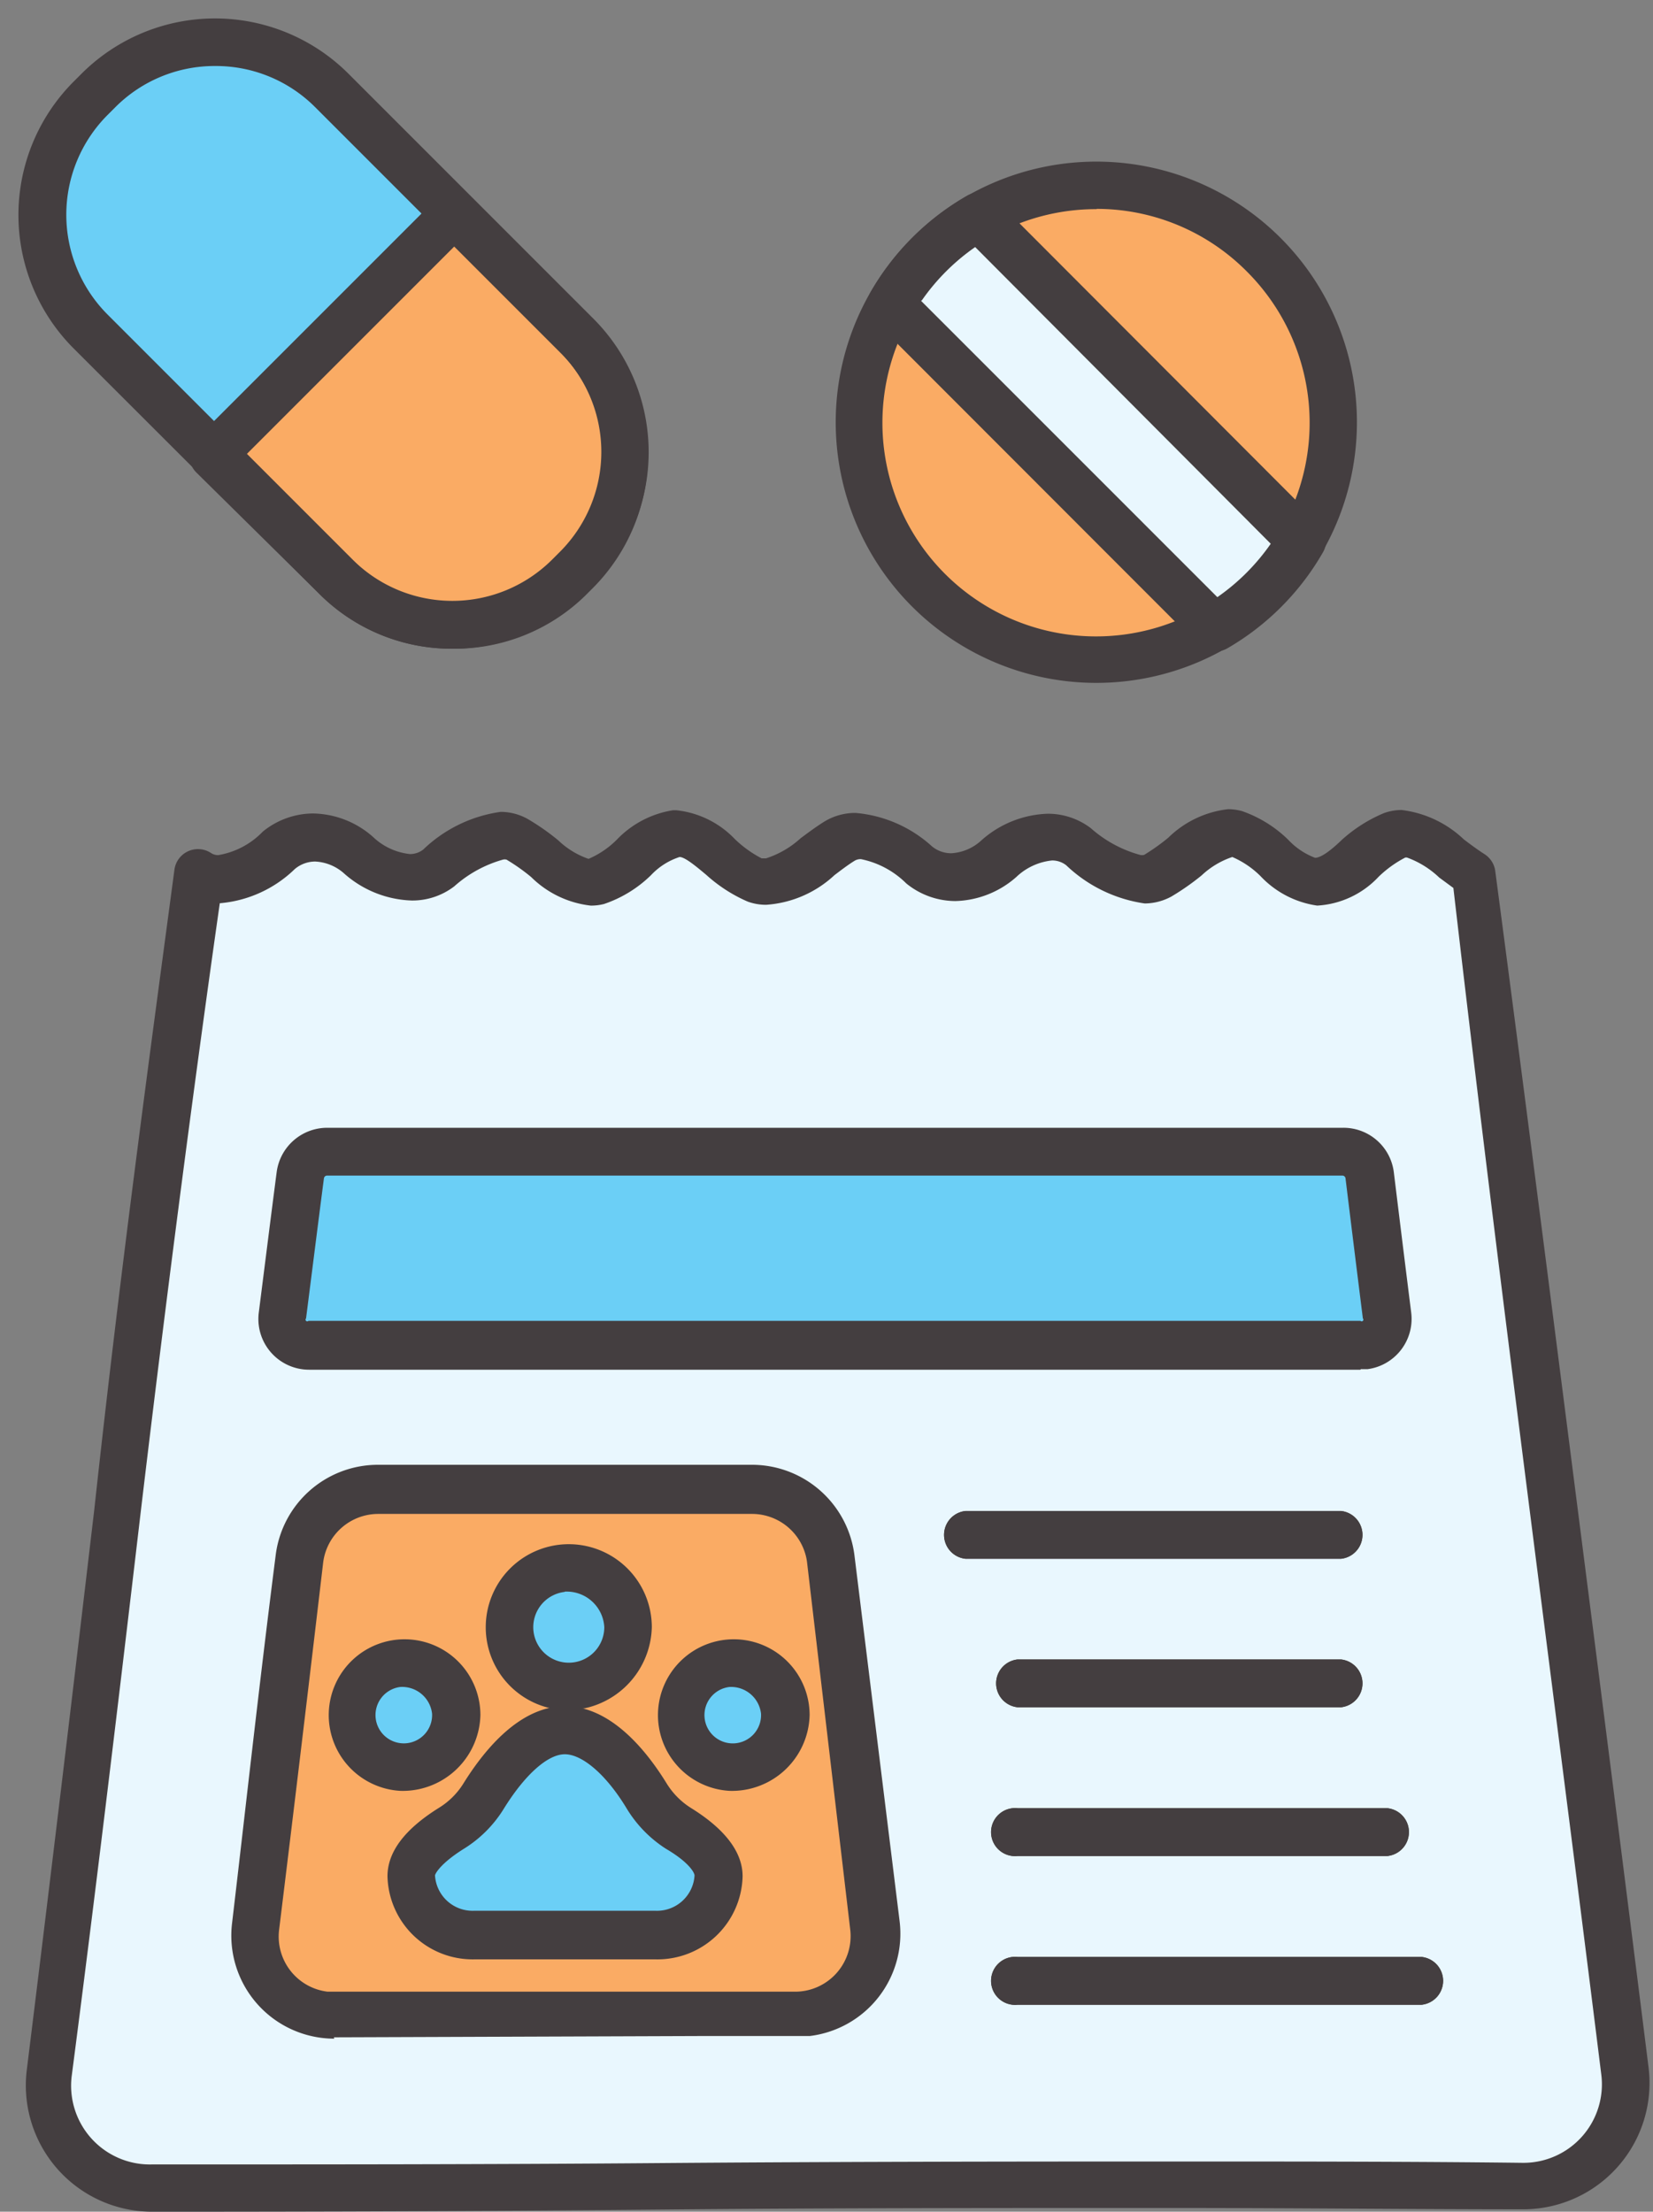 <svg xmlns="http://www.w3.org/2000/svg" viewBox="-0.692 -0.692 61.908 82.822"><rect x="-0.692" y="-0.692" width="61.908" height="82.822" fill="#808080" stroke="none"/><title>Depositphotos_111065450_15</title><g data-name="Layer 2"><g data-name="Layer 1"><g data-name="Layer 2"><g data-name="πœ h 1"><path d="M60.17 76.87a3.83 3.83 0 0 1-3.84 4.31c-17.12-.18-34.25.06-51.33.06a3.84 3.84 0 0 1-3.81-4.3q1.27-10.26 2.53-21c1-8.48 2-16.4 3.06-23.92.88.57 2 0 3-.86a2.27 2.27 0 0 1 3 .19c1 .8 2.1 1.17 3 .5s2.1-1.61 3-1.12c1.09.6 2 1.83 3 1.58s1.91-1.72 3-1.79 1.88 1.31 3 1.74c.93.35 1.92-.74 3-1.42.88-.56 2 .09 3 .89a2.27 2.27 0 0 0 3-.23c1-.81 2.1-1.14 3-.47s2.1 1.58 3 1.09c1.09-.61 2-1.82 3-1.56s1.92 1.74 3 1.79 1.88-1.33 3-1.75c.94-.34 1.92.77 3 1.44 1.52 14.9 3.47 29.52 5.39 44.83z" fill="#e9f7fe"/><path d="M9.89 48.57a1 1 0 0 0 .86 1.12h39.51a1 1 0 0 0 1-1.13q-.33-2.63-.65-5.25a1 1 0 0 0-1-.89h-38a1 1 0 0 0-1 .88c-.27 1.7-.49 3.46-.72 5.27z" fill="#6bcff6"/><path d="M30.41 57.67a3 3 0 0 0-3-2.62h-14a3 3 0 0 0-2.95 2.62c-.38 3.21-1 8.15-1.65 13.75a3 3 0 0 0 2.65 3.31h.35l17.29-.06a3 3 0 0 0 3-3v-.29z" fill="#faab64"/><path d="M49.53 57.68H35.47a.9.9 0 0 1 0-1.79h14.06a.9.9 0 0 1 0 1.79z" fill="#443e40"/><path d="M49.53 63.24H37.42a.9.9 0 0 1 0-1.79h12.11a.9.9 0 0 1 0 1.79z" fill="#443e40"/><path d="M51.27 68.81H37.42a.9.9 0 1 1 0-1.79h13.85a.9.9 0 0 1 0 1.79z" fill="#443e40"/><path d="M52.55 74.38H37.42a.9.9 0 1 1 0-1.79h15.13a.9.9 0 0 1 0 1.79z" fill="#443e40"/><circle cx="40.38" cy="15.11" r="8.87" transform="rotate(-45 40.38 15.114)" fill="#faab64"/><path d="M34.11 8.84a8.84 8.84 0 0 0-1.42 1.85L44.8 22.81a8.89 8.89 0 0 0 3.27-3.27L36 7.42a8.87 8.87 0 0 0-1.89 1.42z" fill="#e9f7fe"/><path d="M21.32 11.87a6.18 6.18 0 0 1 0 8.74l-.32.29a6.18 6.18 0 0 1-8.74 0l-9.14-9.17a6.18 6.18 0 0 1 0-8.73l.29-.29a6.18 6.18 0 0 1 8.74 0z" fill="#6bcff6"/><path d="M7.29 16.31l4.59 4.59a6.18 6.18 0 0 0 8.74 0l.29-.29a6.18 6.18 0 0 0 0-8.74l-4.59-4.59z" fill="#faab64"/><ellipse cx="20.46" cy="60.24" rx="2.37" ry="2.22" fill="#6bcff6"/><path d="M16.21 67.78a3.7 3.7 0 0 0 1.21-1.2c.6-1 1.74-2.48 3-2.48s2.46 1.51 3 2.48a3.73 3.73 0 0 0 1.2 1.2c.66.41 1.5 1.07 1.5 1.8a2.3 2.3 0 0 1-2.37 2.22h-6.67a2.3 2.3 0 0 1-2.37-2.22c0-.73.84-1.39 1.5-1.8z" fill="#6bcff6"/><ellipse cx="26.63" cy="63.53" rx="2.08" ry="1.94" fill="#6bcff6"/><ellipse cx="14.3" cy="63.53" rx="2.08" ry="1.94" fill="#6bcff6"/><path d="M5 82.13a4.73 4.73 0 0 1-4.69-5.3c.78-6.3 1.61-13.18 2.53-21 1-9.21 2.16-17.64 3-23.95a.89.89 0 0 1 1.37-.63.47.47 0 0 0 .27.08 3 3 0 0 0 1.67-.88 3 3 0 0 1 1.88-.68 3.47 3.47 0 0 1 2.25.88 2.36 2.36 0 0 0 1.38.64.8.8 0 0 0 .5-.17 5.22 5.22 0 0 1 2.9-1.41 2.08 2.08 0 0 1 1 .26 8.67 8.67 0 0 1 1.16.81 3.09 3.09 0 0 0 1.13.69 3.36 3.36 0 0 0 1.06-.72 3.7 3.7 0 0 1 2.1-1.1h.13a3.54 3.54 0 0 1 2.19 1.08 4.31 4.31 0 0 0 1 .72H28a3.52 3.52 0 0 0 1.29-.75c.27-.2.55-.41.85-.6a2.22 2.22 0 0 1 1.21-.35A4.86 4.86 0 0 1 34.21 31a1.13 1.13 0 0 0 .72.26 1.81 1.81 0 0 0 1.13-.48 3.92 3.92 0 0 1 2.49-1 2.65 2.65 0 0 1 1.61.54 4.61 4.61 0 0 0 1.84 1 .3.3 0 0 0 .16 0 7.77 7.77 0 0 0 .9-.64 3.81 3.81 0 0 1 2.24-1.07 2 2 0 0 1 .52.07 4.66 4.66 0 0 1 1.74 1.08 2.66 2.66 0 0 0 1 .67c.25 0 .67-.35 1-.67a5.55 5.55 0 0 1 1.57-1 1.94 1.94 0 0 1 .67-.12 4.09 4.09 0 0 1 2.33 1.1c.25.19.52.39.77.55a.89.89 0 0 1 .41.65c1.32 10 2.56 19.77 3.88 30.09.61 4.79 1.24 9.74 1.86 14.7a4.73 4.73 0 0 1-4.69 5.31c-4.12 0-8.5-.05-13.4-.05-6.34 0-12.78 0-19 .06s-12.68.08-18.96.08zm2.54-49C6.66 39.3 5.6 47.32 4.57 56 3.65 63.83 2.82 70.7 2 77a2.95 2.95 0 0 0 3 3.36c6.31 0 12.72 0 18.93-.05s12.68-.06 19-.06c4.91 0 9.3 0 13.42.05a2.94 2.94 0 0 0 2.93-3.3c-.62-5-1.25-9.91-1.86-14.69-1.3-10.18-2.53-19.81-3.68-29.75l-.53-.39a3.45 3.45 0 0 0-1.21-.75h-.06a4.23 4.23 0 0 0-1 .72 3.41 3.41 0 0 1-2.3 1.08 3.61 3.61 0 0 1-2.12-1.1 3.41 3.41 0 0 0-1.06-.72 3.13 3.13 0 0 0-1.15.69 9.29 9.29 0 0 1-1.13.79 2.11 2.11 0 0 1-1 .26 5.36 5.36 0 0 1-2.94-1.43.85.85 0 0 0-.53-.18 2.27 2.27 0 0 0-1.34.62 3.58 3.58 0 0 1-2.28.9 2.92 2.92 0 0 1-1.84-.66 3.35 3.35 0 0 0-1.7-.91.44.44 0 0 0-.25.07c-.24.15-.49.34-.74.53A4.16 4.16 0 0 1 28 33.19a2 2 0 0 1-.69-.12 5.67 5.67 0 0 1-1.55-1c-.37-.31-.8-.67-1-.67a2.54 2.54 0 0 0-1.07.68 4.63 4.63 0 0 1-1.76 1.08 1.92 1.92 0 0 1-.5.06 3.77 3.77 0 0 1-2.23-1.07 7.35 7.35 0 0 0-.92-.65.27.27 0 0 0-.14 0 4.6 4.6 0 0 0-1.82 1 2.58 2.58 0 0 1-1.58.53 4 4 0 0 1-2.53-1 1.75 1.75 0 0 0-1.1-.46 1.19 1.19 0 0 0-.76.28 4.58 4.58 0 0 1-2.79 1.28z" fill="#443e40"/><path d="M50.26 50.6H10.89A1.9 1.9 0 0 1 9 48.46c.23-1.81.45-3.57.67-5.26a1.91 1.91 0 0 1 1.89-1.66h38.06a1.9 1.9 0 0 1 1.89 1.67q.32 2.62.65 5.25a1.9 1.9 0 0 1-1.64 2.12h-.25zm-38.7-7.27a.12.12 0 0 0-.12.1c-.22 1.69-.44 3.45-.67 5.25a.06.06 0 0 0 .09.09h39.4a.06.06 0 0 0 .09-.09q-.33-2.63-.65-5.25a.12.12 0 0 0-.12-.1z" fill="#443e40"/><path d="M11.83 75.65A3.86 3.86 0 0 1 8 71.32c.51-4.32 1-8.81 1.63-13.75a3.86 3.86 0 0 1 3.84-3.41h14a3.87 3.87 0 0 1 3.84 3.4L33 71.25a3.86 3.86 0 0 1-3.36 4.3h-3.83l-14 .05zM13.47 56a2.08 2.08 0 0 0-2.06 1.83c-.58 4.94-1.12 9.44-1.65 13.75a2.08 2.08 0 0 0 1.81 2.31h17.58a2.08 2.08 0 0 0 2-2.33l-1.62-13.78A2.08 2.08 0 0 0 27.46 56z" fill="#443e40"/><path d="M49.53 57.68H35.47a.9.9 0 0 1 0-1.79h14.06a.9.9 0 0 1 0 1.79z" fill="#443e40"/><path d="M49.53 63.24H37.42a.9.9 0 0 1 0-1.79h12.11a.9.9 0 0 1 0 1.79z" fill="#443e40"/><path d="M51.27 68.81H37.42a.9.9 0 1 1 0-1.79h13.85a.9.9 0 0 1 0 1.79z" fill="#443e40"/><path d="M52.55 74.38H37.42a.9.9 0 1 1 0-1.79h15.13a.9.9 0 0 1 0 1.79z" fill="#443e40"/><path d="M40.38 24.88A9.76 9.76 0 1 1 47.29 22a9.76 9.76 0 0 1-6.91 2.88zm0-17.74A8 8 0 1 0 46 9.47a7.92 7.92 0 0 0-5.62-2.34z" fill="#443e40"/><path d="M44.8 23.7a.89.89 0 0 1-.63-.26L32.06 11.32a.89.89 0 0 1-.14-1.08 9.76 9.76 0 0 1 3.6-3.6.89.89 0 0 1 1.08.14L48.7 18.9a.89.89 0 0 1 .15 1.1 9.77 9.77 0 0 1-3.6 3.6.89.89 0 0 1-.45.1zm-11-13.13l11.1 11.1a8 8 0 0 0 2-2L35.83 8.56a8 8 0 0 0-2 2z" fill="#443e40"/><path d="M16.25 23.6a7 7 0 0 1-5-2.07l-9.18-9.17a7.07 7.07 0 0 1 0-10l.29-.29a7.07 7.07 0 0 1 10 0l9.17 9.17a7.07 7.07 0 0 1 0 10l-.29.29a7 7 0 0 1-4.99 2.07zM7.37 1.78a5.25 5.25 0 0 0-3.74 1.54l-.29.29a5.29 5.29 0 0 0 0 7.48l9.17 9.17a5.29 5.29 0 0 0 7.48 0l.29-.29a5.29 5.29 0 0 0 0-7.48l-9.17-9.17a5.25 5.25 0 0 0-3.74-1.54z" fill="#443e40"/><path d="M16.25 23.6a7 7 0 0 1-5-2.07L6.66 17a.89.89 0 0 1 0-1.26l9-9a.89.89 0 0 1 1.26 0l4.59 4.59a7.08 7.08 0 0 1 0 10l-.29.29a7 7 0 0 1-4.97 1.98zm-7.7-7.29l4 4a5.29 5.29 0 0 0 7.48 0l.29-.29a5.29 5.29 0 0 0 0-7.48l-4-4z" fill="#443e40"/><path d="M20.46 63.35a3.11 3.11 0 1 1 3.26-3.11 3.19 3.19 0 0 1-3.26 3.11zm0-4.43a1.33 1.33 0 1 0 1.48 1.32 1.41 1.41 0 0 0-1.48-1.33z" fill="#443e40"/><path d="M23.85 72.68h-6.77a3.19 3.19 0 0 1-3.26-3.11c0-.91.64-1.76 1.92-2.56a2.81 2.81 0 0 0 .92-.91c.82-1.32 2.14-2.9 3.81-2.9s3 1.58 3.81 2.9a2.85 2.85 0 0 0 .92.92c1.27.79 1.92 1.65 1.92 2.55a3.19 3.19 0 0 1-3.27 3.11zM20.46 65c-.64 0-1.5.77-2.29 2.05a4.59 4.59 0 0 1-1.49 1.49c-.88.55-1.08.94-1.08 1a1.41 1.41 0 0 0 1.48 1.32h6.76a1.41 1.41 0 0 0 1.48-1.32c0-.1-.2-.49-1.07-1A4.65 4.65 0 0 1 22.76 67c-.76-1.25-1.65-2-2.3-2z" fill="#443e40"/><path d="M26.63 66.37a2.84 2.84 0 1 1 3-2.84 2.91 2.91 0 0 1-3 2.84zm0-3.89a1.06 1.06 0 1 0 1.18 1 1.13 1.13 0 0 0-1.18-1z" fill="#443e40"/><path d="M14.3 66.37a2.84 2.84 0 1 1 3-2.84 2.91 2.91 0 0 1-3 2.84zm0-3.89a1.06 1.06 0 1 0 1.19 1 1.13 1.13 0 0 0-1.19-1z" fill="#443e40"/></g></g></g></g></svg>